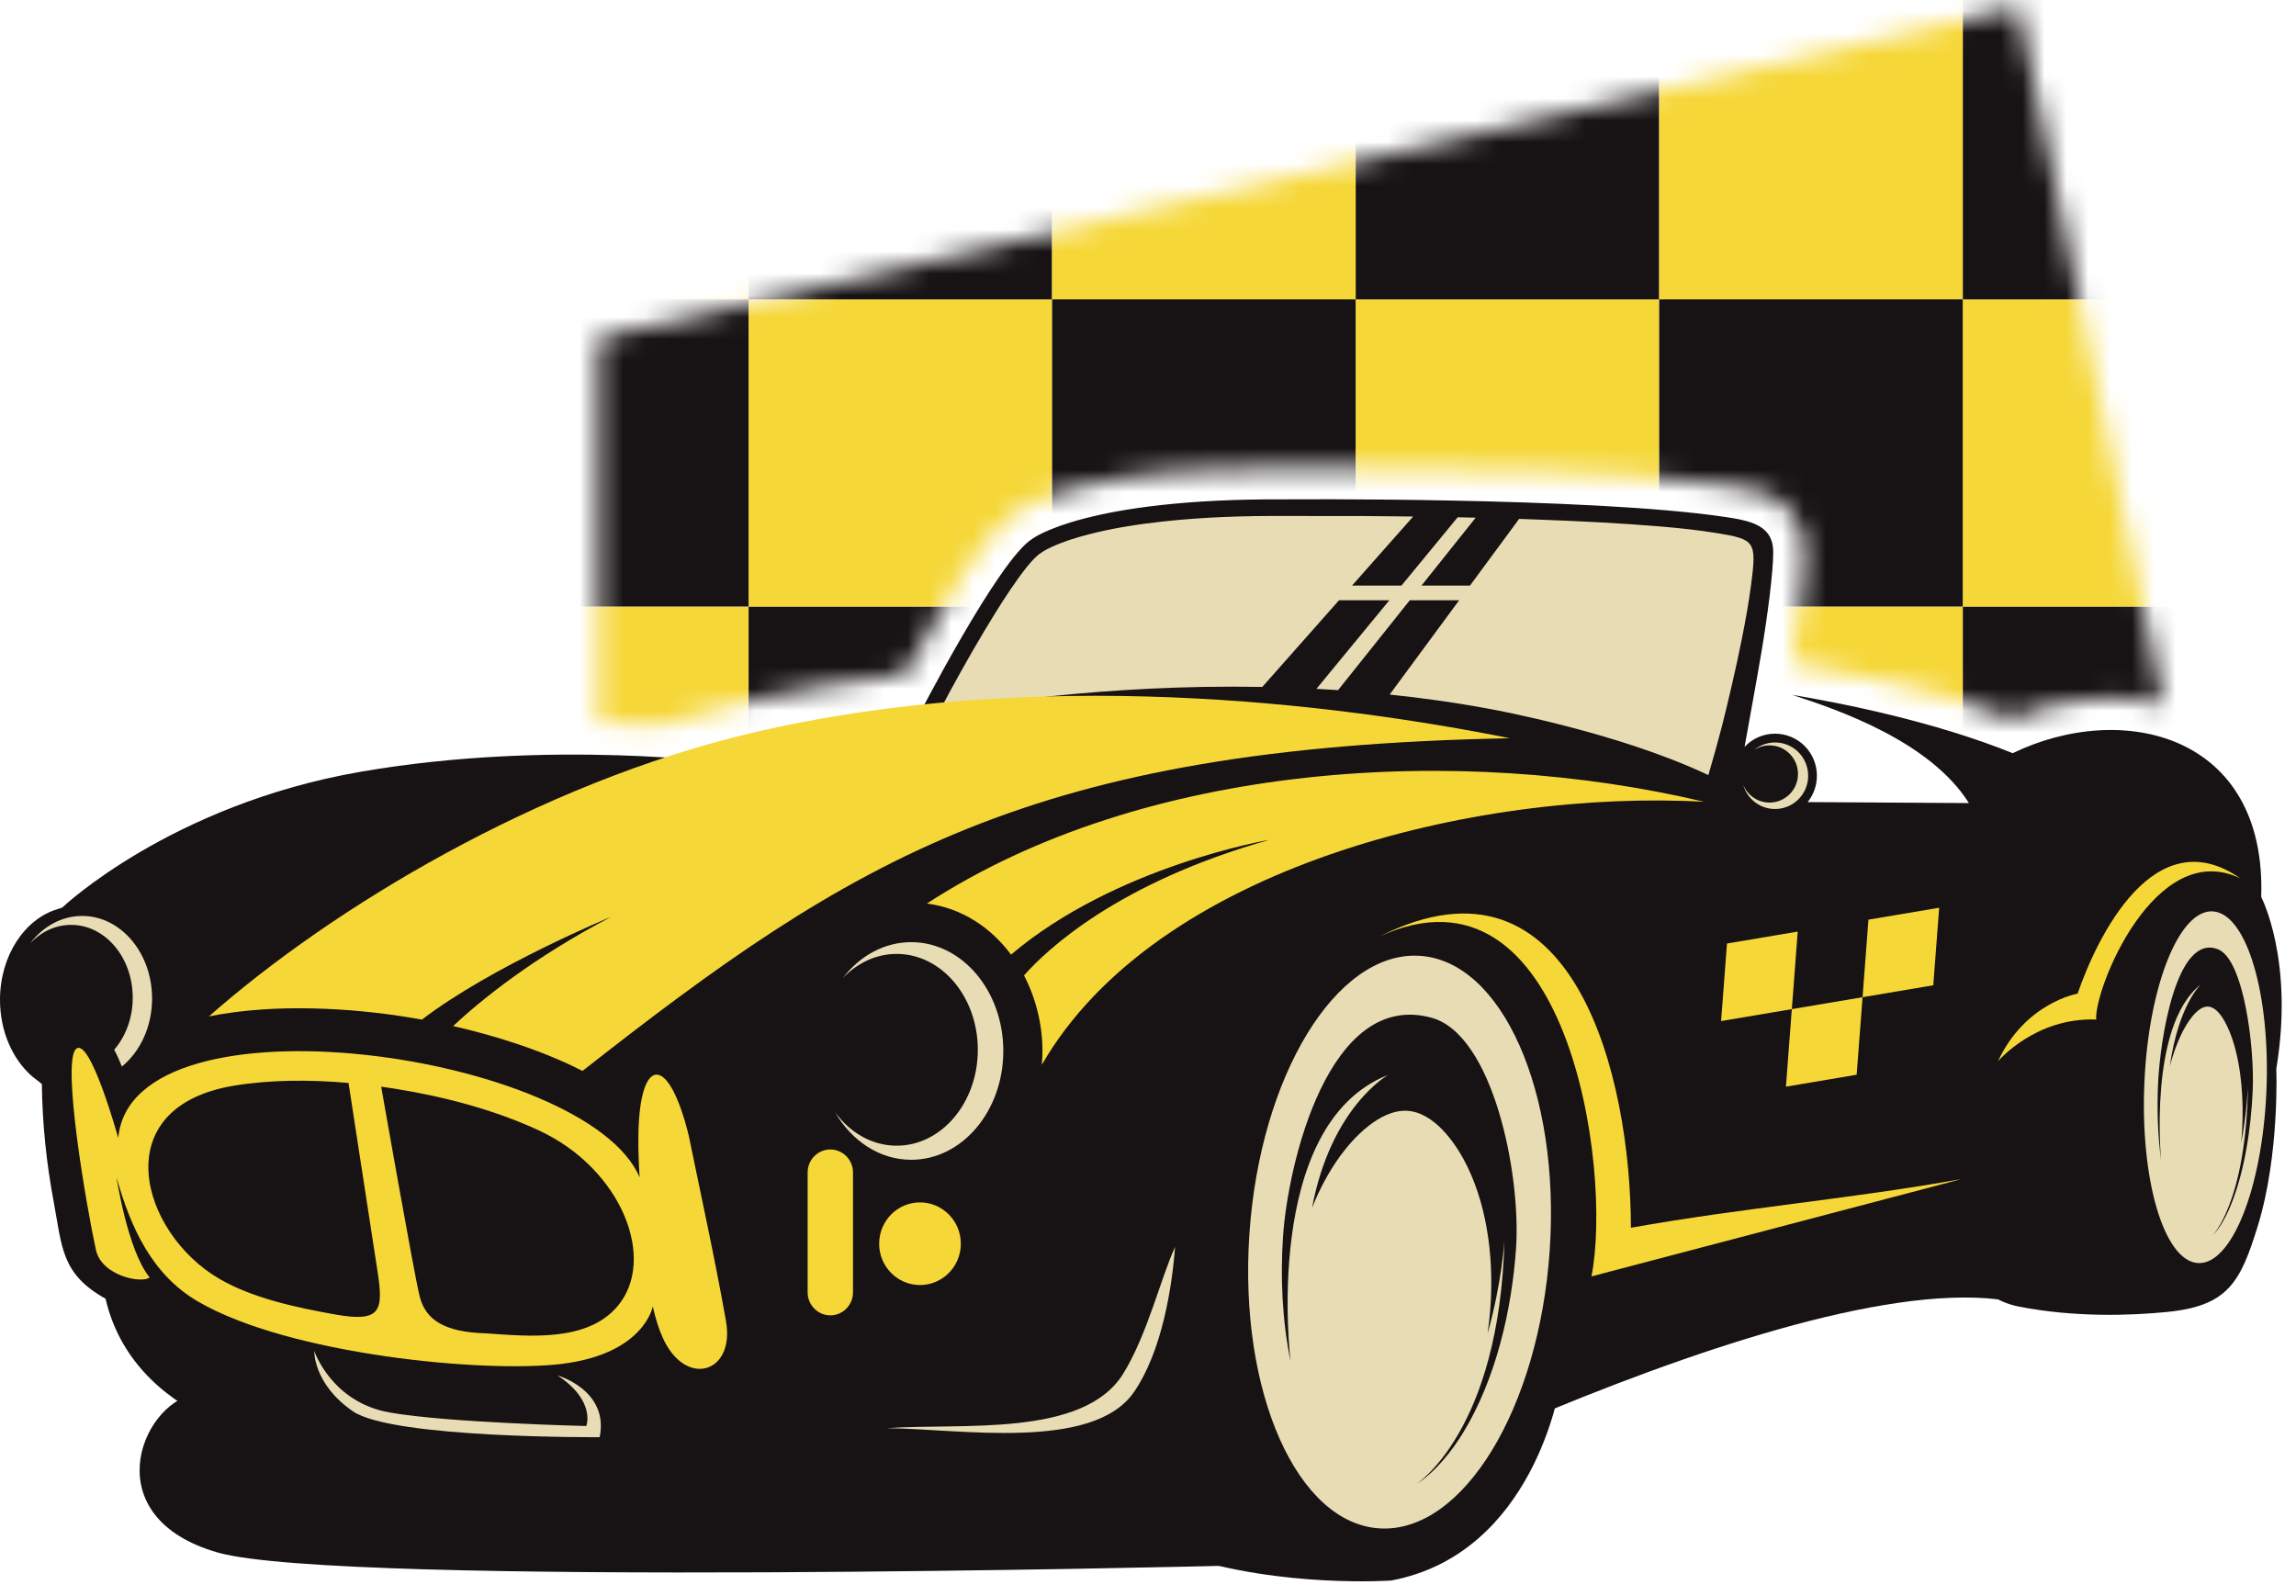 <svg width="105" height="73" viewBox="0 0 105 73" fill="none" xmlns="http://www.w3.org/2000/svg">
<mask id="mask0_60_14413" style="mask-type:alpha" maskUnits="userSpaceOnUse" x="27" y="0" width="78" height="58">
<path fill-rule="evenodd" clip-rule="evenodd" d="M27.358 15.452C35.684 13.51 44.827 11.383 54.887 9.039C66.018 6.445 78.421 3.555 92.299 0.324C94.024 8.622 95.845 17.368 97.766 26.595L98.937 32.223C96.669 31.638 94.159 31.965 92.007 32.869C88.886 31.675 85.45 30.884 82.182 30.34L81.936 30.299C81.952 30.208 81.967 30.118 81.982 30.027C82.067 29.523 82.145 29.018 82.216 28.513C82.362 27.485 82.534 26.299 82.534 25.262C82.534 24.543 82.322 23.868 81.835 23.333C81.104 22.529 80.047 22.339 79.032 22.191C76.213 21.778 73.215 21.649 70.368 21.545C66.504 21.404 62.639 21.367 58.774 21.381C55.702 21.363 52.222 21.516 49.22 22.297C48.392 22.512 47.123 22.908 46.395 23.439C44.94 24.412 42.686 28.367 41.367 30.841C38.882 31.126 36.434 31.541 34.051 32.102C32.771 32.404 31.503 32.761 30.251 33.164C29.576 33.127 28.905 33.1 28.249 33.081C27.952 33.072 27.656 33.065 27.358 33.06V15.452ZM104.234 57.672V57.673V57.672Z" fill="#CC4645"/>
</mask>
<g mask="url(#mask0_60_14413)">
<rect x="34.232" y="27.741" width="13.882" height="14.049" fill="#171213"/>
<rect x="61.996" y="27.741" width="13.882" height="14.049" fill="#171213"/>
<rect x="89.76" y="27.741" width="13.882" height="14.049" fill="#171213"/>
<rect x="20.351" y="27.741" width="13.882" height="14.049" fill="#F6D738"/>
<rect x="48.114" y="27.741" width="13.882" height="14.049" fill="#F6D738"/>
<rect x="75.878" y="27.741" width="13.882" height="14.049" fill="#F6D738"/>
<rect x="103.643" y="27.741" width="13.882" height="14.049" fill="#F6D738"/>
<rect x="34.232" y="13.692" width="13.882" height="14.049" fill="#F5D738"/>
<rect x="61.996" y="13.692" width="13.882" height="14.049" fill="#F5D738"/>
<rect x="89.76" y="13.692" width="13.882" height="14.049" fill="#F5D738"/>
<rect x="20.351" y="13.692" width="13.882" height="14.049" fill="#171213"/>
<rect x="48.114" y="13.692" width="13.882" height="14.049" fill="#171213"/>
<rect x="75.878" y="13.692" width="13.882" height="14.049" fill="#171213"/>
<rect x="103.643" y="13.692" width="13.882" height="14.049" fill="#171213"/>
<rect x="34.232" y="-0.358" width="13.882" height="14.049" fill="#171213"/>
<rect x="61.996" y="-0.358" width="13.882" height="14.049" fill="#171213"/>
<rect x="89.76" y="-0.358" width="13.882" height="14.049" fill="#171213"/>
<rect x="20.351" y="-0.358" width="13.882" height="14.049" fill="#F6D738"/>
<rect x="48.114" y="-0.358" width="13.882" height="14.049" fill="#F6D738"/>
<rect x="75.878" y="-0.358" width="13.882" height="14.049" fill="#F6D738"/>
<rect x="103.643" y="-0.358" width="13.882" height="14.049" fill="#F6D738"/>
</g>
<path fill-rule="evenodd" clip-rule="evenodd" d="M8.855 63.769C6.414 64.278 4.366 69.411 9.964 71.009C15.562 72.606 55.745 71.619 55.745 71.619C55.745 71.619 80.764 58.162 91.37 59.428C101.977 60.694 93.148 54.157 93.148 54.157C93.148 54.157 84.668 46.628 80.014 46.675C75.361 46.723 26.077 56.772 8.855 63.769Z" fill="#171213"/>
<path fill-rule="evenodd" clip-rule="evenodd" d="M1.914 49.581C1.775 49.458 1.627 49.363 1.485 49.242C0.588 48.472 0 47.186 0 45.729C0 43.715 1.124 42.027 2.636 41.579C2.703 41.555 2.773 41.531 2.845 41.51C2.845 41.51 7.789 36.802 16.509 35.295C25.228 33.789 33.415 34.919 33.415 34.919C33.415 34.919 36.206 33.601 41.949 32.847C41.949 32.847 45.67 25.583 47.212 24.642C47.212 24.642 49.631 22.785 58.776 22.839C58.776 22.839 72.62 22.725 78.826 23.634C80.062 23.815 81.093 24.015 81.093 25.263C81.093 26.182 80.823 28.229 80.561 29.782C80.316 31.242 80.041 32.698 79.782 34.16C80.132 33.788 80.626 33.556 81.175 33.556C82.233 33.556 83.09 34.417 83.09 35.48C83.09 35.937 82.932 36.356 82.667 36.685L90.041 36.73C88.266 33.906 84.05 32.455 81.948 31.779C84.251 32.162 88.451 32.997 92.045 34.448C97.055 32.025 103.661 33.567 103.409 41.026C103.409 41.026 104.924 43.905 104.1 48.882C104.1 48.882 104.255 52.8 103.259 56.051C102.458 58.663 101.882 59.732 99.091 60.006C97.452 60.168 94.923 60.262 92.355 59.765C90.269 59.36 89.619 57.63 89.147 55.547L72.652 59.886C72.434 61.516 72.458 63.104 71.336 63.396C71.336 63.396 70.167 71.05 63.627 72.288C63.627 72.288 58.629 72.638 54.084 71.158C54.084 71.158 50.867 69.786 49.538 64.298L38.799 64.109C38.884 65.094 38.7 65.648 37.188 65.684L35.529 65.724C35.529 65.724 27.793 68.523 17.207 65.913C12.39 66.693 6.053 64.723 4.827 59.398C2.79 58.268 2.842 57.027 2.451 54.94C2.13 53.225 1.938 51.446 1.914 49.581Z" fill="#171213"/>
<path fill-rule="evenodd" clip-rule="evenodd" d="M63.073 42.838C71.658 38.893 73.763 53.432 72.78 58.379L89.716 53.924C84.672 54.83 79.627 55.25 74.584 56.154C74.584 49.412 72.044 38.305 63.073 42.838Z" fill="#F6D738"/>
<path fill-rule="evenodd" clip-rule="evenodd" d="M79.208 31.301C79.493 30.079 79.891 28.204 80.082 26.735C80.339 24.762 80.261 24.668 78.527 24.385C77.658 24.242 76.794 24.151 75.891 24.076C74.025 23.921 72.151 23.83 70.28 23.762C70.011 23.752 69.742 23.742 69.472 23.733L67.576 26.306L67.225 26.782H65.008L65.731 25.876L67.486 23.677C67.211 23.67 66.936 23.664 66.662 23.659L64.98 25.702L64.091 26.782H61.831L63.164 25.276L64.627 23.624C63.886 23.614 63.145 23.607 62.405 23.602C61.194 23.594 59.981 23.607 58.771 23.599C56.916 23.588 55.043 23.649 53.196 23.85C52.049 23.975 50.884 24.154 49.766 24.445C49.196 24.594 48.6 24.778 48.065 25.03C47.96 25.079 47.744 25.187 47.666 25.247L47.634 25.271L47.6 25.293C46.91 25.714 45.461 28.111 45.019 28.852C44.298 30.061 43.6 31.311 42.942 32.565C44.588 32.259 50.453 31.286 57.727 31.418L61.237 27.453H63.538L60.203 31.505C60.531 31.522 60.861 31.541 61.193 31.564L64.473 27.453H66.731L63.552 31.767C65.085 31.926 66.646 32.146 68.211 32.44C68.211 32.44 74.006 33.489 78.126 35.453C78.674 33.563 78.84 32.886 79.208 31.301Z" fill="#E8DCB4"/>
<path fill-rule="evenodd" clip-rule="evenodd" d="M6.844 58.425C5.84 57.214 5.329 53.851 5.329 53.851C5.981 56.156 6.949 58.301 9.057 59.529C13.221 61.956 22.154 62.813 25.691 62.38C29.473 61.917 29.853 59.752 29.853 59.752C29.983 60.333 30.138 60.805 30.309 61.185C31.352 63.496 33.62 62.809 33.202 60.431C32.72 57.688 32.061 54.689 31.497 51.938C30.589 48.223 29.291 48.286 29.199 51.728C29.17 52.815 29.253 53.851 29.253 53.851C26.832 48.146 6.017 45.194 5.408 52.049C5.408 52.049 4.106 47.341 3.468 47.986C2.83 48.632 3.946 55.142 4.385 57.161C4.648 58.369 6.505 58.718 6.844 58.425ZM15.939 49.531L17.263 58.134C17.54 59.935 17.438 60.492 15.353 60.124C13.585 59.812 11.564 59.381 10.037 58.493C6.411 56.384 4.794 50.633 10.697 49.656C12.364 49.379 14.185 49.376 15.939 49.531ZM22.21 60.982C20.316 60.928 19.456 60.361 19.19 59.285C18.924 58.208 17.433 49.702 17.433 49.701C17.634 49.728 17.833 49.758 18.03 49.789C20.254 50.141 22.619 50.755 24.668 51.713C28.434 53.472 30.057 57.606 28.236 59.749C26.833 61.399 24.153 61.115 22.21 60.982Z" fill="#F6D738"/>
<path fill-rule="evenodd" clip-rule="evenodd" d="M41.672 43.091C43.997 43.091 45.883 45.319 45.883 48.068C45.883 50.816 43.997 53.045 41.672 53.045C40.224 53.045 38.947 52.181 38.188 50.866C38.869 51.805 39.879 52.4 41.007 52.4C43.056 52.4 44.717 50.436 44.717 48.014C44.717 45.592 43.056 43.629 41.007 43.629C40.063 43.629 39.201 44.046 38.546 44.732C39.317 43.724 40.432 43.091 41.672 43.091Z" fill="#E8DCB4"/>
<path fill-rule="evenodd" clip-rule="evenodd" d="M37.972 52.573C38.542 52.573 39.009 53.045 39.009 53.622V59.111C39.009 59.688 38.542 60.16 37.972 60.16C37.402 60.16 36.935 59.688 36.935 59.111V53.622C36.935 53.045 37.402 52.573 37.972 52.573Z" fill="#F6D738"/>
<path fill-rule="evenodd" clip-rule="evenodd" d="M42.072 54.994C43.104 54.994 43.94 55.84 43.94 56.884C43.94 57.928 43.104 58.774 42.072 58.774C41.041 58.774 40.205 57.928 40.205 56.884C40.205 55.84 41.041 54.994 42.072 54.994Z" fill="#F6D738"/>
<path fill-rule="evenodd" clip-rule="evenodd" d="M3.758 41.892C5.524 41.892 6.955 43.584 6.955 45.671C6.955 46.96 6.409 48.099 5.574 48.781C5.473 48.527 5.357 48.263 5.222 48.011C5.745 47.407 6.07 46.563 6.07 45.63C6.07 43.791 4.809 42.301 3.254 42.301C2.537 42.301 1.883 42.617 1.386 43.138C1.971 42.373 2.817 41.892 3.758 41.892Z" fill="#E8DCB4"/>
<path fill-rule="evenodd" clip-rule="evenodd" d="M64.894 43.714C68.687 43.92 71.362 49.952 70.871 57.184C70.379 64.417 66.906 70.112 63.114 69.905C59.322 69.698 56.646 63.667 57.137 56.434C57.629 49.202 61.102 43.507 64.894 43.714ZM58.676 56.541C58.55 58.387 58.633 60.39 59.023 62.279C59.023 62.279 57.663 51.448 63.485 49.161C63.485 49.161 60.873 50.612 60.002 55.243C60.338 54.401 60.763 53.595 61.288 52.872C61.873 52.067 63.086 50.746 64.337 50.804C64.417 50.807 64.498 50.817 64.576 50.832C65.773 51.058 66.689 52.488 67.114 53.372C68.08 55.38 68.321 57.801 68.147 59.951C68.119 60.293 68.08 60.641 68.029 60.992C68.697 58.628 68.801 56.694 68.801 56.694C68.588 65.465 64.752 67.893 64.752 67.893C65.667 67.319 66.43 66.315 66.918 65.515C68.405 63.076 69.14 59.91 69.332 57.078C69.561 53.709 68.282 47.311 65.46 46.546C60.752 45.269 58.899 53.254 58.676 56.541Z" fill="#E8DCB4"/>
<path fill-rule="evenodd" clip-rule="evenodd" d="M47.645 48.7C52.861 39.651 67.528 36.091 77.928 36.671C66.768 34.019 52.361 34.84 42.39 41.325C43.992 41.532 45.315 42.422 46.236 43.662C51.033 39.596 58.048 38.412 58.048 38.412C51.154 40.358 47.905 43.398 46.83 44.612C47.374 45.659 47.673 46.859 47.673 48.068C47.673 48.279 47.663 48.49 47.645 48.7Z" fill="#F6D738"/>
<path fill-rule="evenodd" clip-rule="evenodd" d="M9.554 46.488C15.152 41.547 24.626 35.821 34.378 33.523C47.361 30.463 61.029 32.158 69.049 33.765C47.141 34.181 38.985 39.29 26.638 48.981C24.761 48.024 22.611 47.36 20.722 46.928C21.957 45.775 24.32 43.836 27.951 41.929C27.951 41.929 22.486 44.188 19.294 46.634C19.032 46.586 18.779 46.543 18.538 46.505C16.204 46.135 12.64 45.86 9.554 46.488Z" fill="#F6D738"/>
<path fill-rule="evenodd" clip-rule="evenodd" d="M101.217 41.685C102.758 41.813 103.844 45.516 103.645 49.956C103.445 54.397 102.035 57.894 100.494 57.767C98.954 57.64 97.867 53.936 98.067 49.496C98.266 45.055 99.677 41.558 101.217 41.685ZM98.692 49.561C98.64 50.695 98.674 51.925 98.833 53.085C98.833 53.085 98.226 46.913 100.645 45.03C100.645 45.03 99.627 45.954 99.23 48.765C99.367 48.247 99.54 47.753 99.753 47.309C99.99 46.814 100.483 46.003 100.991 46.038C101.024 46.041 101.056 46.046 101.088 46.056C101.574 46.195 101.946 47.073 102.119 47.615C102.511 48.849 102.61 50.335 102.538 51.655C102.527 51.865 102.511 52.079 102.491 52.295C102.762 50.843 102.804 49.655 102.804 49.655C102.718 55.04 101.16 56.532 101.16 56.532C101.531 56.18 101.841 55.563 102.039 55.071C102.643 53.574 102.942 51.63 103.02 49.891C103.113 47.823 102.594 43.894 101.447 43.424C99.535 42.64 98.782 47.543 98.692 49.561Z" fill="#E8DCB4"/>
<path fill-rule="evenodd" clip-rule="evenodd" d="M81.175 33.958C82.012 33.958 82.691 34.639 82.691 35.48C82.691 36.32 82.012 37.001 81.175 37.001C80.483 37.001 79.898 36.533 79.719 35.895C79.913 36.371 80.379 36.707 80.923 36.707C81.642 36.707 82.225 36.121 82.225 35.399C82.225 34.677 81.642 34.091 80.923 34.091C80.667 34.091 80.428 34.166 80.226 34.294C80.487 34.084 80.817 33.958 81.175 33.958Z" fill="#E8DCB4"/>
<path fill-rule="evenodd" clip-rule="evenodd" d="M25.497 62.907C25.497 62.907 27.863 63.58 27.424 65.732C27.424 65.732 17.961 65.799 16.14 64.549C14.319 63.297 14.372 61.791 14.372 61.791C14.372 61.791 15.156 64.132 17.815 64.602C20.473 65.073 26.813 65.221 26.813 65.221C26.813 65.221 27.265 64.077 25.497 62.907Z" fill="#E8DCB4"/>
<path fill-rule="evenodd" clip-rule="evenodd" d="M91.37 48.541C91.37 48.541 93.072 46.523 95.863 46.631C95.757 45.258 98.548 38.29 102.456 40.174C98.524 37.432 95.909 42.844 95.012 45.447C95.012 45.447 92.62 45.85 91.37 48.541Z" fill="#F6D738"/>
<path fill-rule="evenodd" clip-rule="evenodd" d="M53.738 57.034C53.603 58.843 53.143 61.819 51.848 63.681C49.958 66.399 43.797 65.339 40.553 65.321C43.955 65.072 49.547 65.767 51.365 62.829C52.481 61.027 53.104 58.385 53.738 57.034Z" fill="#E8DCB4"/>
<path d="M81.944 46.154L82.213 42.608L78.978 43.153L78.709 46.7L81.944 46.154Z" fill="#F6D738"/>
<path d="M88.412 45.063L88.682 41.517L85.447 42.062L85.178 45.609L88.412 45.063Z" fill="#F6D738"/>
<path d="M84.908 49.155L85.178 45.609L81.943 46.154L81.674 49.701L84.908 49.155Z" fill="#F6D738"/>
</svg>
